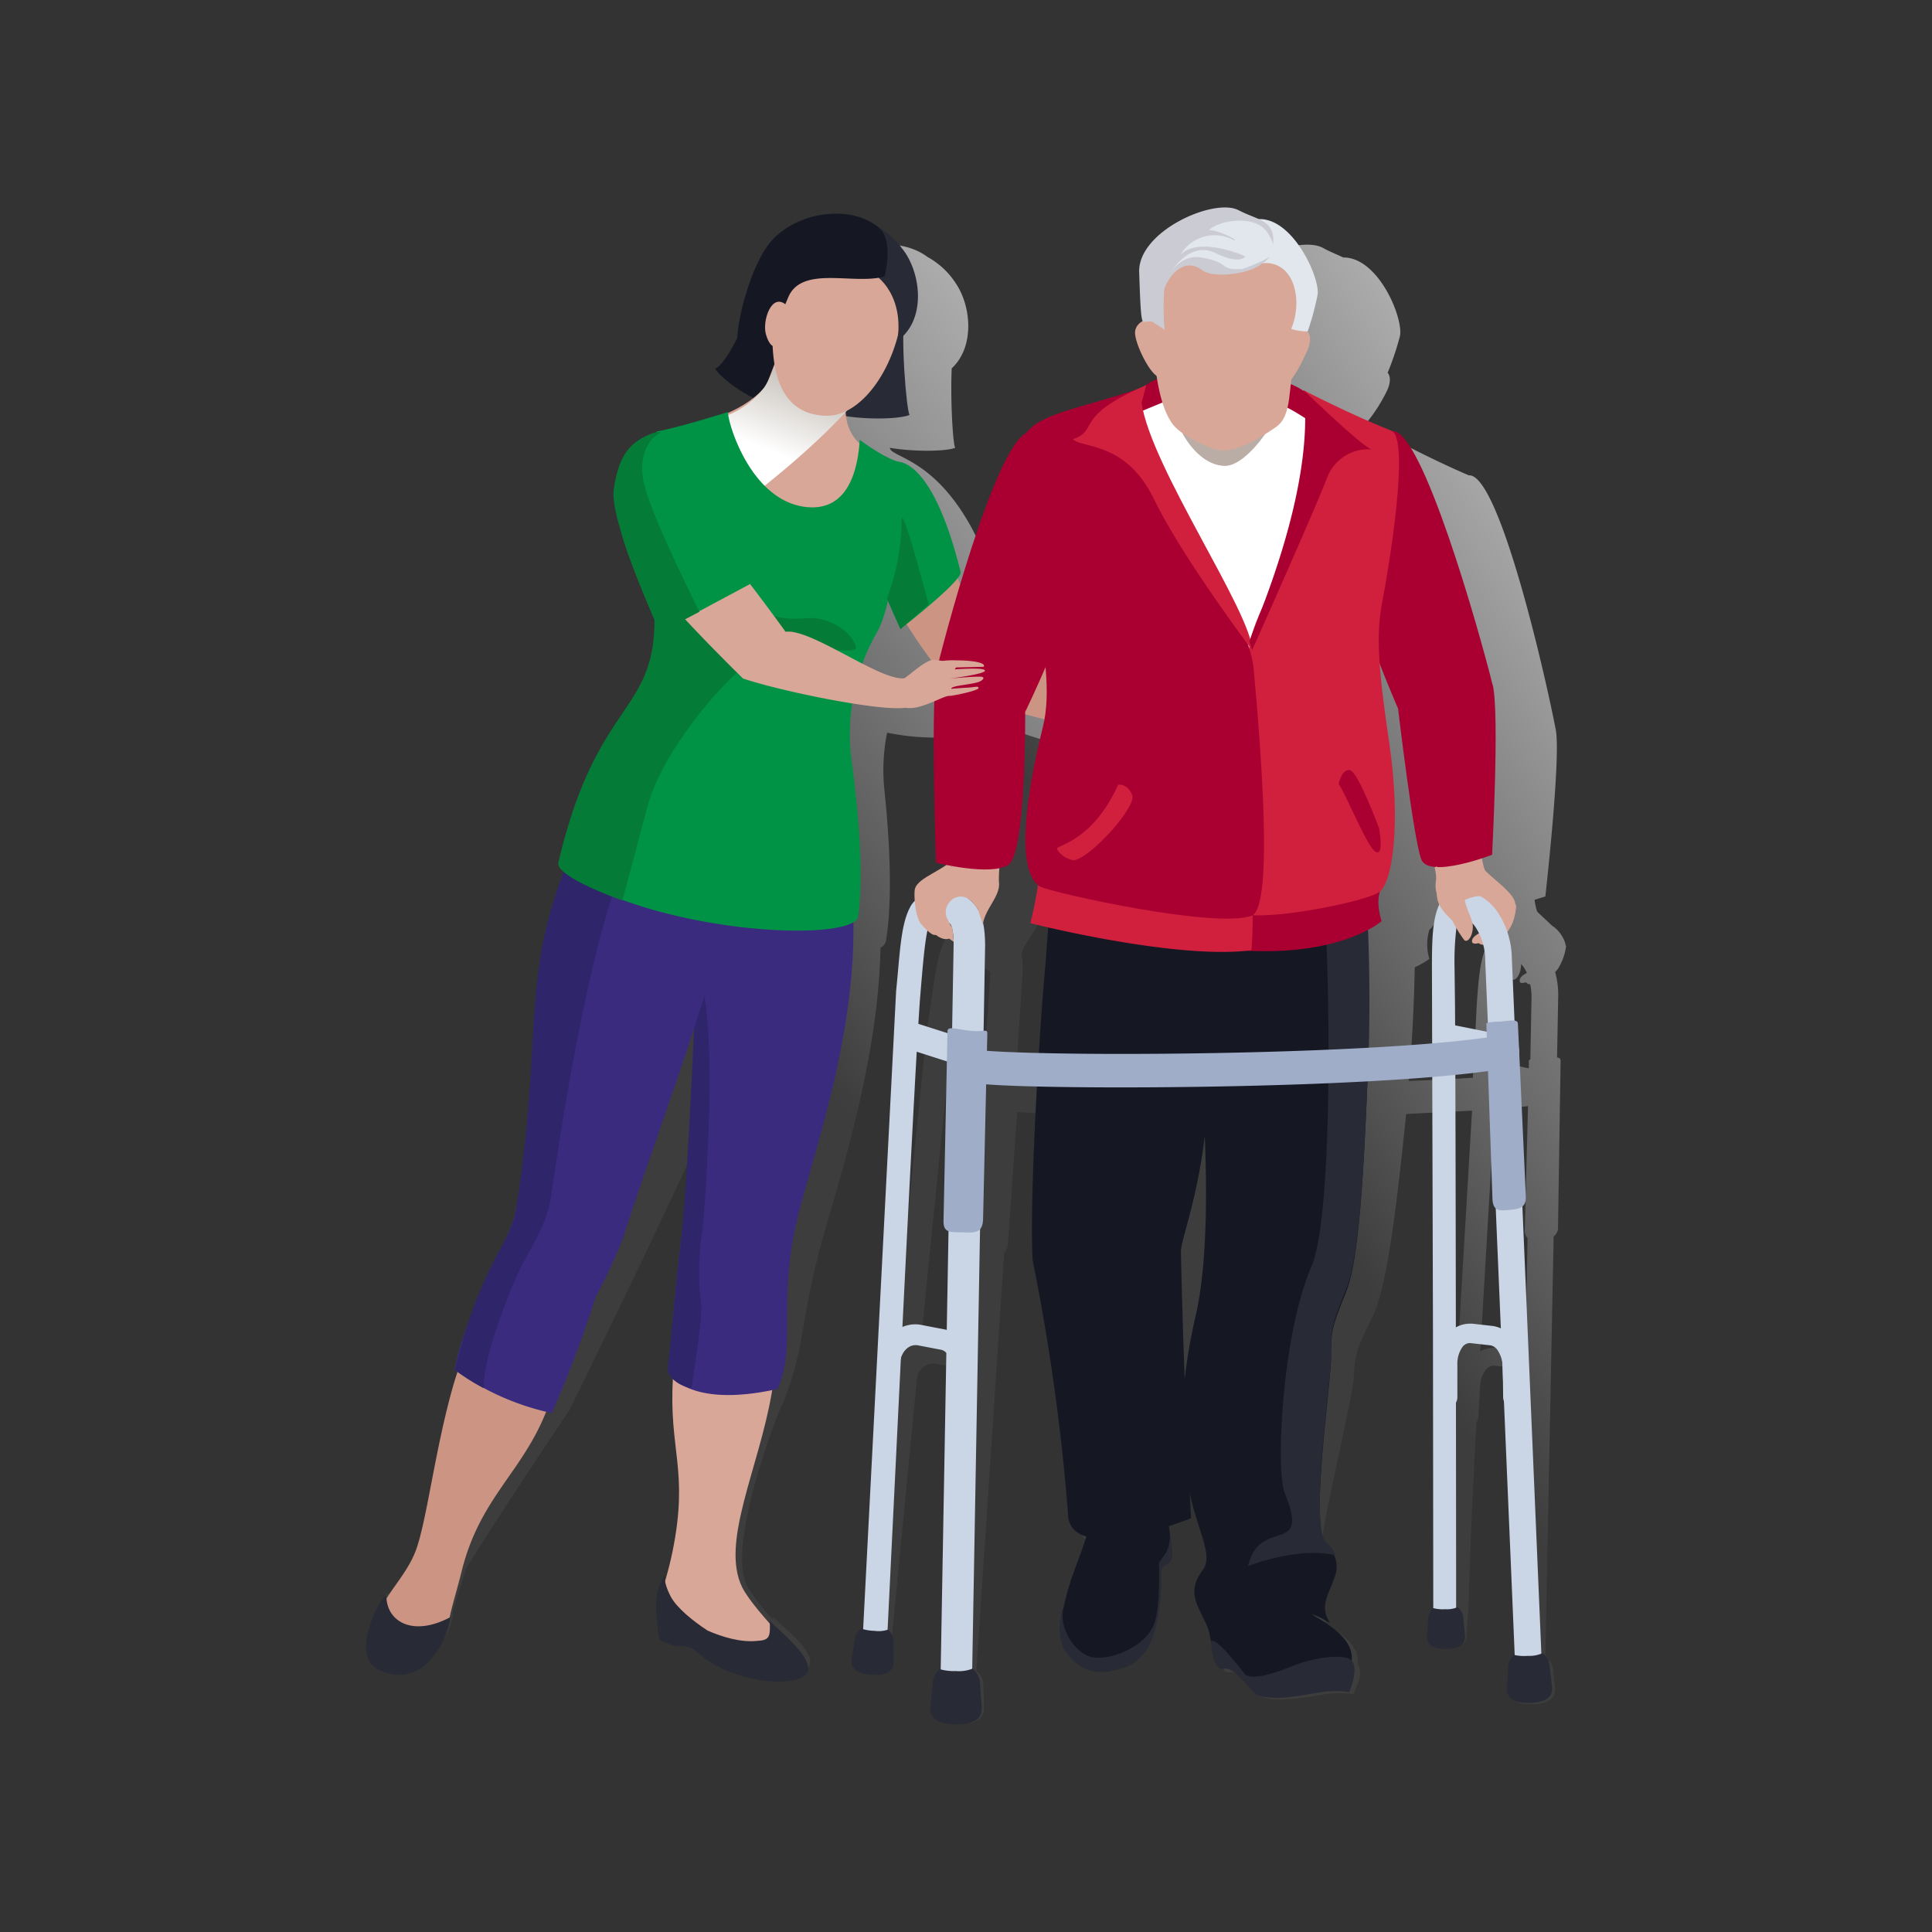 <svg xmlns="http://www.w3.org/2000/svg" xmlns:xlink="http://www.w3.org/1999/xlink" viewBox="0 0 300 300"><rect x="0" y="0" width="300" height="300" fill="#333333" stroke="none"/><style><![CDATA[.T{fill:#d8a798}.U{fill:#282a35}.V{fill:#aa0031}.W{fill:#151823}.X{fill:#009345}.Y{fill:#cad5e5}.Z{fill:#d1203d}]]></style><defs><linearGradient id="A" x1="322.897" y1="7.718" x2="151.009" y2="123.104" gradientUnits="userSpaceOnUse"><stop offset=".21" stop-color="#fff"/><stop offset=".96" stop-color="#3d3d3d"/></linearGradient><linearGradient id="B" x1="241.004" y1="-28.756" x2="70.505" y2="112.381" xlink:href="#A"/><linearGradient id="C" x1="115.442" y1="77.307" x2="127.297" y2="46.454" gradientUnits="userSpaceOnUse"><stop offset=".25" stop-color="#fff"/><stop offset=".64" stop-color="#c6c0b9"/></linearGradient><linearGradient id="D" x1="128.779" y1="174.298" x2="146.187" y2="143.177" gradientUnits="userSpaceOnUse"><stop offset="0" stop-color="#fff"/><stop offset=".41" stop-color="#baada6"/></linearGradient></defs><path d="M241.16 259.2a2.24 2.24 0 0 0-1-1.68.61.61 0 0 1-.21.11l1.3-65.63a1.73 1.73 0 0 0 .68-1.54l.4-25.74c0-.34-.2-.47-.55-.52l.17-9.26a13.1 13.1 0 0 0-.47-4 3.58 3.58 0 0 0 .75-1.06 8.36 8.36 0 0 0 .95-3 1.5 1.5 0 0 1-.1-.15 1 1 0 0 0 0-.17 5.14 5.14 0 0 0-1.84-2.66h0c-.06-.06-.07-.07-.06 0l-2.42-2.27-.1-.15a9 9 0 0 1-.37-1.76l1.67-.52s2.44-21.54 1.62-25.87c-1.52-8-8.8-40-13.54-39.52l-.1-.06c-6.17-2.64-12.78-6.22-13.62-6.67a.23.23 0 0 0 0 0h0v.16a9.77 9.77 0 0 0-2-1.15c0-.25.08-.5.13-.76a25.15 25.15 0 0 0 2.82-4.45c.7-1.36.68-2.44.2-3h0a43.41 43.41 0 0 0 1.88-5.57c.74-2.5-3.17-12.38-8.78-12.33-.9-.45-2-.85-3.13-1.48-3.86-2.14-16.48 2.8-16.6 9.28-.08 4.82-.1 7.06.15 7.68a2.27 2.27 0 0 0-1.35 1.65c-.2 1.52 1.73 6.08 3.13 7l.06.53a8.82 8.82 0 0 0-1.86.89h0a35.96 35.96 0 0 0-1.66.66c-9.38 2.75-15.5 3.27-18.08 6.32-5 2.26-13.86 28.66-16.17 36.26-1.32 4.35-1.57 30-1.57 30s.65.17 1.65.38c-2.07 1.3-4.82 2.2-5.24 3.67a6.76 6.76 0 0 0-.08 1.74 3.68 3.68 0 0 0-.81.95c-1.63 2.7-1.93 7-2.82 12.76-1.17 8.06-9.76 97.94-9.76 98a1.76 1.76 0 0 0 1.64 1.88h.2a2 2 0 0 0 2-1.71l4.15-42.72a2.69 2.69 0 0 1 2.38-2h.33l3.7.7a1.62 1.62 0 0 1 .87.47l-3.07 46.77h-.1a3 3 0 0 0-1.18 1.88l-.53 3.58c-.3 2 1.57 2.6 3.88 2.6s4.16-.53 4.1-2.56l-.1-3.6a2.64 2.64 0 0 0-1-2l-.1.05 4.33-65.1a2.21 2.21 0 0 0 .59-1.5l1.43-20.35c2 .17 4.78.3 8.1.43-1 9.67-2 20.37-2 26.07a292.38 292.38 0 0 1 3.72 37.93 3.19 3.19 0 0 0 2.67 3.12c-1.23 3.47-2.9 6-4.18 10.73h0l-.13.1s-1.27 4.05.16 6c1.13 1.54 19.1-29.23 19.1-30.4 1.17 6.14 4.8 16.58 3 18.72-3.17 3.7-.2 5.84.65 9.26a6.74 6.74 0 0 0 .2 1.09c-.28.5.17 4.3 1.64 3.95s2.8 1.7 4.5 3.4 8.28.35 10.47 0a15.56 15.56 0 0 1 4.31 0s1.76-3.35.65-4.56c.36-2.16-1.15-4.15-5-6.34-.13-.08-.5-12.47-.5-12.47-.47-1 4.7-22.56 4.88-25.6.24-4.14.48-4.62 3-9.77 2.4-5 3.92-19.53 5.16-31.34l10.23-.52-4.65 78.43a2.2 2.2 0 0 0-.85 1.4l-.37 2.65c-.2 1.5 1 .7 2.64.67s2.43-.4 2.37-1.9l.3-3.88a983.8 983.8 0 0 1 1.25-29 1.5 1.5 0 0 0 .27-.71h0l.3-5a4.09 4.09 0 0 1 .86-2.37 1.58 1.58 0 0 1 1.2-.69h.1l3.2.36a1.65 1.65 0 0 1 1.1.88 4 4 0 0 1 .54 1.72v1.63l-.17 3.46a1.54 1.54 0 0 0 .1.56l-.67 37h-.14a2.64 2.64 0 0 0-1 1.67l-.37 3.13c-.2 1.77 1.4 2.2 3.4 2.15s3.57-.62 3.48-2.38zm-8.47-99.15l.2-3.94a47.13 47.13 0 0 1 .67-6 9 9 0 0 0 1.17 1.92c.5.44 1.36-.57 1.45-2a2 2 0 0 0 0-.35 5.18 5.18 0 0 1 .47.58 5.31 5.31 0 0 1 .44.81c-.55.3-1.1.66-1.12 1.17s.4.43 1 .3a.71.71 0 0 0 .64.3 10 10 0 0 1 .2 2.25l-.18 9.46c-.12 0-.22.08-.23.14v1.2l-4.9-1 .25-4.75zm-79.4-11.88a.88.88 0 0 1 .22.4 6.39 6.39 0 0 1-.23-.41h0zm.44 2.12v-.66q0 .3 0 .66zm3-5.7l.23.2a1.5 1.5 0 0 0-.24-.2zm-8.63 14.1c.56-3.84 1-7.08 1.5-9.18l.1-.36c.54.5 1 .8 1.27.67a2.24 2.24 0 0 0 2.06.61 5.21 5.21 0 0 0 .74.48v.38l-.85 12.86c-.45 0-.75 0-.8.36v.28l-4.55-1.5.55-4.62zm9.7-12.82l.1.12c0-.07-.07-.12-.1-.18zm-8.17 63.5l-3.7-.7a4.5 4.5 0 0 0-1-.1 5.49 5.49 0 0 0-2 .4l4.17-41.43 4.72 1.53-1.66 24.1c-.08 1 .2 1.4.75 1.58l-1 14.72-.32-.1zm8.66-41.8l.18-2.47c0-.5-.12-.54-.57-.5l.87-13.2a15.27 15.27 0 0 0-.14-3.24c.56-2.35 3-4.12 2.85-6.25a15.25 15.25 0 0 1 .15-2.13 4.51 4.51 0 0 0 1.47-.47c3-1.68 3.86-23.46 3.86-23.46s1.7-3.05 3.6-6.83a27.27 27.27 0 0 1-.88 9.21c-1.64 5.3-6.08 20.64-2 24.2-.5 2.63-1.5 5.82-1.5 5.82a66.86 66.86 0 0 0 2.79.69l-.7 5.62c-.38 2.4-1 7.47-1.72 13.45-3.57-.14-6.46-.3-8.3-.46zm60.46.4a263.62 263.62 0 0 0 .93-17.77 13.07 13.07 0 0 0 2.27-1.3 7.82 7.82 0 0 1 0-4.52c2.1-1.66 3.92-10.34 2.78-22.63-.45-4.87-.74-8.78-.78-12.1a223.55 223.55 0 0 0 2.52 6.94s1.23 19.76 2.27 23c.24.73 1 1.08 2 1.2a6.29 6.29 0 0 1 .1 2 3.91 3.91 0 0 0-.06 1.67 6.52 6.52 0 0 0 .09 1.25 2.85 2.85 0 0 0 .22.7c-1.26 2.2-1.48 5.43-1.78 9.54l-.2 4c0 1.07-.2 3.7-.4 7.4-3.1.2-6.48.38-10.05.5zm16.88 41.67l-3.17-.36a3.71 3.71 0 0 0-.47 0 4.69 4.69 0 0 0-2.14.55l2.22-37.57c1.86-.15 3.6-.3 5.2-.5l-.5 19.12a1.65 1.65 0 0 0 .43 1.36l-.33 17.82a4.35 4.35 0 0 0-1.22-.39z" fill="url(#A)"/><path d="M172 109.7c-3.5 0-11.36-8.8-14.64-8.14a59.41 59.41 0 0 0-2.32-6.73c.35-.4.55-.74.5-.93-6.46-23-17.17-22.43-17.36-24.36 3.57.6 8.5.6 10.15 0-.36-.47-.77-7.4-.55-12.34 3.67-3.42 3-9.82.57-13.3a12.19 12.19 0 0 0-4.33-4c-4.48-3.4-13-2.24-17.1 2.45-2.76 3.13-5.32 10.5-5.7 14.8-1.32 2.4-2.83 4.48-3.72 4.7.48.92 3 3.16 6 4.67a20.08 20.08 0 0 1-4.12 2.25v-.08s-8.1 2.3-11.38 2.8l-.07.07a7.24 7.24 0 0 0-2.24.8c-2.4 1.2-4.08 3.1-4.94 8-.7 3.9 4 15.65 6 20.26 0 .32-.05.66-.07 1-.8 13.32-9.8 12-16.32 36-.12.43.2.92.77 1.43-7.22 17.25-4 25.22-8.93 51.16a16.81 16.81 0 0 1-1.09 3c-1.57 3.12-4.42 6.75-7.36 15a36.14 36.14 0 0 0-1.8 5.72l.4.28-.64 1.86c-3.2 9.64-4.75 20.5-6.63 24.8-1.14 2.62-3.3 4.9-4.64 6.86v-.1c0-1.76-6.33 8.08-1.73 10.45 7 3.6 11.28-4.3 11.66-7.54l-.14.07c.4-1.73 1.4-4.52 2.17-7.12 5.56-9 16-24.5 16-24.5s20.88-42.34 25-53.44c-.82 10.63-4.52 24.76-5.66 31.33-.83 4.8-1.86 13.57-2.32 16.74a1.79 1.79 0 0 0 0 .69.24.24 0 0 1 0 .07l.07.1a2.49 2.49 0 0 0 .6.91c-1 10.6 2.1 13.54-.85 25.5-.45 1.83-.87 3.13-1.26 4.27a1.56 1.56 0 0 1 .06-.74c-1.47 1.66-1.7 4.5-1.53 6.28s.18 3.26.64 3.38 1.08.44 1.88.66 2-.2 3.45.8c4.06 3.8 11.22 5 14.94 4.32 6.63-1.2-2.6-7.65-3.34-8.78v.45a28 28 0 0 1-4.11-5.34c-3.24-6.55 5.25-28.08 5.55-28.14 3.6-9.1 2.67-12.43 5.87-24.45 2.37-8.86 9-28.2 9.33-46.47a1.46 1.46 0 0 0 .83-.92c1.44-8.46 0-21.28-.28-24.17a29.43 29.43 0 0 1 .48-8.27 36.88 36.88 0 0 0 8.38.75c2.4.48 6.2-1.85 7.1-1.73.5 0 1.26-.18 2-.33 4.8 2.35 17.22 5.18 17.22 5.18s3.2-8-.44-7.98zm-18.6 2.1c0-.1.07-.16.22-.23l.23.2h-.45z" fill="url(#B)"/><path d="M142.33 76.63c2.7 5.24 7 13.54 8.9 19.9 3.2-.7 11.27 8.13 14.7 8.06s.68 8.17.68 8.17-17.73-3.94-19-6.38c0 0-8.74-10.37-10.48-17.14-.76-3.24 5.2-12.6 5.2-12.6z" fill="#cc9483"/><path d="M139.82 97.66c1.74-1.33 9.64-7.65 9.35-8.84-4.62-18.6-10.17-17.1-10.17-17.1s-3.67 15.46-3.38 16.18c1.85 4.7 4.2 9.75 4.2 9.75z" class="X"/><path d="M120.3 191.8c.1 3.06 1.54 12.8-.47 24.52s-8 23.24-4.58 30.16c.94 1.88 3.57 4.93 6.33 7.87 3 3.23-9 4.87-11 1.74-1.86-2.88-9.27-3.57-8-8.17.53-2 1.17-3.7 1.85-7 2.57-12.66-.63-15.7.07-27 1-15.93 3.28-22.27 3.7-27.8s12 2.62 12.1 5.7z" class="T"/><path d="M128.7 123.48c9.94 23.73-2.32 54.1-5.1 66.63s.06 19.1-2.86 25.57c-14.2 3.16-17-2.63-17-2.63s1.44-17.37 2.68-25.76c.2-1.2 2.26-44.23 3.33-58.28.48-6 18.95-5.53 18.95-5.53z" fill="#3b2b7e"/><path d="M108.17 150.12c3.9 8.48.93 40.82.93 40.82a39.83 39.83 0 0 0-.2 11.79c.14 2.14-1.25 11.15-1.5 12.67-.05.42-3.94-.8-3.68-3.15l1.78-17.46c1.4-10.35 2.67-44.67 2.67-44.67z" fill="#2f256b"/><path d="M103.3 244.62s-.4.88.83 3.26c1 1.87 3.58 3.9 5.75 5.32 2.3 1 5.15 1.86 7.64 1.6 2-.1 2.12-.6 2-3.17.78 1.2 10.25 8.05 3.64 9.3-3.7.7-10.9-.54-15.1-4.58-1.44-1.05-2.8-.64-3.46-.83s-1.43-.6-1.9-.7-.5-1.7-.74-3.57-.1-4.88 1.33-6.64z" class="U"/><path d="M78.94 195.7a85.39 85.39 0 0 0-8.5 19.23c-2.92 10.1-4.18 21.48-5.94 26-1.5 3.87-5 7-5.48 9.58-.65 3.86 3.07 7.14 6.24 6.27s3.92-2.12 4.5-5.28c.3-1.78 1.3-4.92 2-7.82 2.84-11 9.1-14.9 12.9-24.1 5.36-13 4.87-16 6.66-20.58s-11.13-5.7-12.38-3.3z" fill="#cc9483"/><path d="M60 248.06c.18 3.8 4.15 6.12 9.92 3.06-.3 3.42-4.36 11.78-11.4 8C54 256.6 60 246.2 60 248.06z" class="U"/><path d="M93.5 125.6c-10.28 15.73-6 23.17-13.4 62.35-1 5.1-7.83 15.35-9.5 24.75a40.15 40.15 0 0 0 15.08 6.72 178.75 178.75 0 0 0 6.83-18.07 86.07 86.07 0 0 0 4.25-9.14c4.37-14 15.52-42.83 16.25-52.83.4-5.32-19.52-13.78-19.52-13.78z" fill="#3b2b7e"/><path d="M80.12 187.94c4.9-31.36-.6-37.15 11.75-62.66l10 .53c-8.26 6.15-14.52 47.64-16.3 60-.7 4.87-3.86 8.93-5.27 12.22-1.33 3.07-5.17 12.24-5.2 17.52a32.74 32.74 0 0 1-4.45-2.82c3.98-16.6 8.68-19.67 9.48-24.8z" fill="#2f256b"/><path d="M140.54 48.33c-.77 3.65.22 15.5.7 16.1-2.4 1-12.4.67-13.64-1.22s12.94-14.88 12.94-14.88z" class="U"/><path d="M116.73 45.53c.38 2.32-3.9 11.2-5.7 11.7.8 1.5 7.1 6.5 11.86 5.9 1.8-.22.84-11.38.46-12s-6.62-5.6-6.62-5.6z" class="W"/><path d="M107.88 65.82c2.1-.45 8.07-2.13 11.12-6 1.14-3 2.45-6.27 2.6-7.06l6.76 2c-.06.25 4.5 1.85 4.5 1.85-4.9 12.32 3.08 13.55 5.2 15 2.36.9-12.87 17-14.37 16.64-22.47-5.46-18.2-22.45-15.8-22.43z" class="T"/><path d="M128.3 57.52c-.06.48 4.54 2.82 4.54 4.76-1.74 2-6.7 7.56-17.37 15.7-3.13 2.4-5-10.82-6.34-12.6a13.38 13.38 0 0 0 9.51-5.18c2.08-3.1 2.67-7.94 2.72-8.34z" fill="url(#C)"/><path d="M139.67 51.12c-1.7 7.66-6.55 13.52-11.32 13.44s-8.65-3.1-8.4-13.2c.16-6.33-.1-16.1 10.15-16.33 9.6-.2 11.4 7.87 9.57 16.08z" class="T"/><path d="M134.28 41.86c2.6.8 6.07 4.6 5.06 11.07 4.5-3.2 3.7-10.32 1-14-3.17-4.32-6-4.46-6-4.46z" class="U"/><path d="M137.35 42.92c-4.7 1.4-12.95-1.85-15 3.36a38.38 38.38 0 0 1-3.56 6.72s-3.94 3.44-4.26 1.32c-.55-3.55 2-12.95 5-16.6 4-4.9 12.7-6.1 17-2.3 2.3 2.02.82 7.5.82 7.5z" class="W"/><path d="M122.17 47.43c-2.35-2.2-3.84 2.43-3.24 4.47.72 2.5 1.72 1.85 1.72 1.85z" class="T"/><path d="M113.05 64c-.1 1.36 3.23 13.17 11.5 14.64 5.82 1 8.5-3.34 8.95-10.35 4.75 3.53 6.8 3.6 6.8 3.6s-.78 20.75-4.18 26.38a31.93 31.93 0 0 0-3.95 19.35c.38 2.93 2.23 16 1.1 24.65-.5 4-28.74 3-44.12-6-.25-.15 3.45-16.52 9.3-25.15 2.16-3.2 4.84-17.67 3.24-24.24-1.47-6.1-.58-19.72.34-19.9 3.18-.53 11-3 11-3z" class="X"/><path d="M104.16 72.65c1.5 3.35 5.84 8.5 6.38 10.35 2.8 10.52 7.62 13.6 14.55 13 4-.37 7.4 2.5 7.8 4.43s-8.75-2-17.5 3.3c-2.33 1.4-12.52 12.52-14.86 21.56l-3.88 14.53s-10.48-3.66-9.94-5.9c5.7-24.4 14.5-23.15 14.9-36.6.13-4.67.55-5.16 1-11.73.4-6.14 1.55-12.92 1.55-12.92zm35.84 8.2c-.1-3.4 4.2 13 4.2 13l-4.38 3.85-2.1-4.8A34.55 34.55 0 0 0 140 80.84z" fill="#047c37"/><g class="T"><path d="M233.33 137.57c-.5-.6 2.1 3 2.1 3 0 .72-.36 3-1.18 3.68a18.87 18.87 0 0 1-2.37 1.91c-1.74 1.12-2.58.2-2.18 0 2.7-1.32 2.64-3.62 2.9-4.55s.72-4.04.72-4.04z"/><path d="M235.28 141.34a4.77 4.77 0 0 0 0-1.07c-.2-1.5-2.75-3.24-4.58-5l-.12-.15c-.54-1-2.37-12.7-3.14-16.74 0 0-7.13 1-7.63 2.72s3.56 13.8 3.18 15.62c-.46 2.17 1.2 4.2 2 5.24 0 0 1-2 2.4-2.18s3.33.46 3.72 1.18a3.11 3.11 0 0 1-.79 3.55c-.6.43-1.78.88-1.75 1.66s1.86.16 3.22-.67c-.4.47-.86.85-.7 1.1.27.5 1.7-.66 2.82-1.7a5.46 5.46 0 0 0 1.21-2.77 1.37 1.37 0 0 0 .16-.63s.01-.1 0-.16z"/></g><g class="Y"><path d="M222.56 252.88l-.05-46.25-.16-56.4c0-4.26.07-7.6 1.2-9.9h0a3 3 0 0 1 2.56-1.67h0a3.08 3.08 0 0 1 .61.07h0a1.77 1.77 0 0 1 1.34 2.1h0a1.77 1.77 0 0 1-1.51 1.37h0a6.16 6.16 0 0 0-.33 1.33h0a44 44 0 0 0-.36 6.69h0l.05 4.06c.15 8.12.2 98.58.2 98.6h0a1.76 1.76 0 0 1-1.76 1.76h0a1.76 1.76 0 0 1-1.76-1.76z"/><path d="M235.42 262.12l-4.8-113.07a9.35 9.35 0 0 0-1.45-5h0a3.53 3.53 0 0 0-2.92-1.68h-.16a2.05 2.05 0 0 1-2.15-2h0a2 2 0 0 1 2-2.14h.35a7.59 7.59 0 0 1 6.27 3.42h0a13.24 13.24 0 0 1 2.2 7.16h0l4.8 113.05a2 2 0 0 1-2 2.14h-.08a2.06 2.06 0 0 1-2.06-2z"/><path d="M231.36 164.27l-7-1.4a2 2 0 0 1-1.53-2.29h0a2 2 0 0 1 2.29-1.53h0l7 1.4a2 2 0 0 1 1.53 2.3h0a2 2 0 0 1-1.91 1.57h0a2.58 2.58 0 0 1-.39 0zm-95.66 93.35a1.9 1.9 0 0 1-1.81-2h0l5.26-101.75c.6-5.9.7-10.24 2.17-13h0a3.48 3.48 0 0 1 3-1.93h0a3.66 3.66 0 0 1 .81.1h0a1.9 1.9 0 0 1 1.42 2.29h0a1.91 1.91 0 0 1-2 1.46h0a8.17 8.17 0 0 0-.62 2.1h0c-.4 2.15-.68 5.45-1 9.37h0c-.37 3.9-1.7 29.4-2.9 53.77h0l-2.34 47.8a1.9 1.9 0 0 1-1.9 1.82h-.08z"/><path d="M148.36 266.83a2.42 2.42 0 0 1-2.38-2.47h0l2.1-117.74c0-2.25-.4-3.08-.56-3.17h0c-.08-.14-.85-.55-3-.53h0a2.43 2.43 0 0 1-2.44-2.43h0a2.43 2.43 0 0 1 2.43-2.43h0c2.48 0 4.7.27 6.46 2h0c1.7 1.77 1.95 4 2 6.62h0l-2.1 117.78a2.44 2.44 0 0 1-2.44 2.39z"/></g><g class="T"><path d="M148.47 132.9c-1.6 2.23-6 3.26-6.42 5.2-.16.7 0 4.24 1 5.4s2 2 2.33 1.58-1.14-1.73-.8-2.86 3.9-9.32 3.9-9.32z"/><path d="M144.78 136.86c-1 1-2.34 2.1-2.4 2.8s.06 3 .82 3.78a19.31 19.31 0 0 0 2.11 1.72c1.63 1.28 2.67.36 2.3.13a4.79 4.79 0 0 1-2.52-4.3c-.18-.95-.32-4.14-.32-4.14z"/><path d="M148.1 146.25a15.62 15.62 0 0 1-2.86-2.46c-2.45-2.2-2.9-3-2.83-3.24.85-3.17 4.66-5 5.3-5.9s-.73-11.3.44-15.24c0 0 7.47.38 7.8 2.2s-1 13.53-.83 15.37c.25 2.2-2.15 4.08-2.5 6.55l-.8-2.37c-1-1.34-.87-1.15-1.4-1.57a2.22 2.22 0 0 0-3 .51 2.38 2.38 0 0 0-.27 2.68 10.32 10.32 0 0 0 .74 1.34z"/></g><path d="M164.92 250s-1.06 4.3.47 6.37c1.2 1.64 3.2 3.86 7 3.13 3.42-.66 8-1.63 7.95-15.42 0-1.4 1.5-.76 1.68-2.48.17-1.55-.95-6.56-.95-6.56z" class="U"/><g class="W"><path d="M180 232.82a3.31 3.31 0 0 0-.64.14c-1.8-3.4-9.67.14-9.67.14-.7 7.32-3.13 9.62-4.6 16.8-.64 3.1 2 7.1 4.74 7.46 3.12.4 8.06-1.86 9.34-5.07.75-1.88.87-5.65.8-9.62a10.68 10.68 0 0 1 .72-1c2.13-2.9.23-6.68-.68-8.86z"/><path d="M165.86 235.28a328.28 328.28 0 0 0-5.52-39.62c-.54-10.85 1.3-39 2-45.92.24-2.42 1-18 2.63-21.83l28.93 2.1s-6.76 17.6-6.23 29.83c.9 20.8-4.35 31.9-4.3 34.6a1322.12 1322.12 0 0 0 1.58 41.3c.04.02-18.54 7.44-19.1-.44zm43.9 23.32c.68-2.58-.88-4.9-5.3-7.46-3.4-2-5-6.36-4.06-11.87l-10.67 1.12c-.95 5-2.84 11-1.63 14.55.92 2.68 2.62 2.23 3.1 2.94 0 .1 2.3 6.4 14.6 4.25 1.43-.25 3.7-2.72 3.93-3.53z"/></g><path d="M188.12 254.93c-.25.54.4 4.57 1.84 4.2s2.9 1.8 4.7 3.62 8.32.35 10.5 0a15 15 0 0 1 4.34 0s2-4.53-.2-5.25-6.5.36-8.3 1.08-6.7 2.7-7.78 1.27-4.66-5.86-5.1-4.93z" class="U"/><path d="M209.5 131.1c1.8 7.23 3.43 23 2.9 35.45s-1.18 28.6-3.35 34-2.37 5.94-2.37 10.27-3.14 24.7-1 29a4.13 4.13 0 0 1 1.63 4.88c-1.1 3.25-2.45 4.62-.8 7.33-7.34-4.62-16.78-2-18.4 2.84-.6-4.34-4.66-6.65-1.4-11s-7.53-11.58-1-39.8c2.28-9.9 1.77-28 .32-42.3-1.32-13.14 1.43-31.47 1.43-31.47z" class="W"/><path d="M205.7 239.33c-2.17-4.33 1-24.7 1-29s.2-4.84 2.38-10.27 2.8-21.56 3.35-34 .07-31.4-1.74-38.62l-5.8.53c1.93 21.56 2.18 60.85-1.23 68.64-4.57 10.45-5.6 31.67-4.18 35.18 4.08 10.05-3.8 3.53-5.7 11.4 2.07-.8 8.47-2.87 13.58-1.7a4.42 4.42 0 0 0-1.68-2.16z" class="U"/><path d="M172.27 64.86c3.2-3.2 6.42-6.3 8.75-6.3s20.6-2.54 23.44 4.65c1.55 4-6.12 11.7-6.12 11.7z" class="V"/><path d="M173.84 74.23s5.2-2.9 6.66-4.4a40.56 40.56 0 0 0 2.65-12.59l4.74-.64h.1l10.83 1.27c-1 11.6 4.52 15.5 4.52 15.5l-1.72 21.14z" class="T"/><path d="M198.85 59.85c.3 2.85-.8 9.16 4.94 13.78-1.55 2.27-14.3 13.34-17.27 13.3-2.44 0-11.72-10.5-13.27-12.17 6.9-.38 6.47-4.78 7.74-6a50.06 50.06 0 0 0 1.71-11.54z" fill="url(#D)"/><path d="M145.52 103.72c2-8.1 10-37.3 14.64-36.64 0 0 7 8.68 6.4 23.75-.22 5-7.37 19.72-7.37 19.72s.18 22-2.63 23.76-11.22-.35-11.22-.35-.9-25.86.18-30.24zm86.25 2.63c-2-8.1-11-40-15.6-39.4 0 0-6.74 7.4-6.08 22.48.2 5 7 20.6 7 20.6s2.37 20.08 3.6 23.4c1.14 3.1 11-.7 11-.7s1.17-22 .1-26.4z" class="V"/><path d="M182.6 61.64c-1.63 1.32 2 10.52 7.54 10.7 3.5.12 8.37-7.36 8.37-9.1s9.16 5.26 11.27 6.66-6.3 40.68-10.52 43.13S176.8 99.33 174 87.76a144.94 144.94 0 0 1-3.5-21.12z" fill="#fff"/><g class="T"><path d="M179.05 52.4c.2 4.72.92 11 3.25 13.72 1.4 1.63 5.6 3.6 6.95 3.78 2.92.42 6.8-2.17 8.8-3.53 2.8-1.88 1.82-6.17 3.17-11.64 1.9-7.74-.24-16.46-10.07-16.86-15.06-.58-12.47 6.64-12.1 14.53z"/><path d="M179.93 49.32c-1.24-.18-3.54.5-3.68 2.2s2.52 7.1 3.83 7-.15-9.2-.15-9.2zm21.37 1.98c1.8-.73 2.72.8 1.7 3.13s-2.83 5.64-3.3 4.88 1.6-8 1.6-8z"/></g><path d="M193.63 41.56c6.6-3 9.1 4.1 6.87 9.52a8.54 8.54 0 0 0 2.56.38 43.1 43.1 0 0 0 1.51-5.56c.64-2.8-4.88-14.6-11.18-11.3s.24 6.97.24 6.97z" fill="#e2e6ed"/><path d="M196 40.86c-1.47 1.57-7.42 2.5-9.34 1.08-3.23-2.38-5.58 1.82-5.88 3a41.36 41.36 0 0 0 .06 6.28L179 50s-.1-.17-1.37 0c-.45.07-.54-1.92-.74-7.74-.2-6.35 11.62-11.6 15.43-9.62 2.8 1.46 5.3 1.5 5.4 4.54S196 40.86 196 40.86z" fill="#cbcbd3"/><path d="M192.9 41.77c-3.84.25-1.6-1-6.46-1.8-2.95-.47-4.62 2.3-4.62 2.3s2.9-4.93 6.86-3 4.7.53 4.7.53-7.24-3.25-10.1-.2a6.15 6.15 0 0 1 8.39-2.26h0c.73-.05-3.3-1.92-3.95-1.53 1-1.47 7.18-2.72 9.1.32s.63 3.55-.4 4.16a25.13 25.13 0 0 1-3.53 1.49z" fill="#e2e6ed"/><path d="M214.4 138.1c-.9 2.06.14 4.93.14 4.93s-6.3 5.66-22.3 4.52c-25.85-1.84 3.76-10 4-10.43z" class="V"/><g class="Z"><path d="M161.2 134.22c.68 1.55-1.2 9.13-1.2 9.13s22.55 5.74 34.32 4.2a55.78 55.78 0 0 0 0-9.23z"/><path d="M202.4 60.6c1.3 4.6.82 17-2.5 25.08-3.24 7.93-6.76 13-5.85 17.35 1.93 9.1-.6 36.27-.26 39 4.8.68 18.28-2.1 20.34-3.48s3.47-10.43 1.58-23.27c-1.55-10.46-2.12-16.54-1.1-21.7s4.4-25.52 1.45-26.7c-6.57-2.6-13.67-6.3-13.67-6.3z"/></g><path d="M194.35 142.2c3.5-1.3 1.36-26.86.33-38.18s-19.8-33.44-17.52-43.78c-9.64 3.33-15.87 3.87-18.06 7.36 1 7.2 3.57 24.78 2.2 27.18.7 6.17 2 12.62.64 18.1s-5.1 21.75-.47 24.78c1.97 1 27.32 6.6 32.88 4.53z" class="V"/><path d="M173.63 121.86c-.57 1.15-2.68 6.12-7.37 8.75-2 1.13-2.28.9-2.06 1.37a3.73 3.73 0 0 0 2.52 1.6c2.5-.23 9.88-8.34 9.08-10.17s-2.17-1.55-2.17-1.55z" class="Z"/><path d="M207.86 121.7c1.6 2.57 4.5 10 5.8 10.6s.48-3.7.48-3.7-3.22-8.7-4.5-9-1.77 2.1-1.77 2.1z" class="V"/><path d="M194.46 101c-.15-6-15.73-28.4-17.2-38.45l.73-2.75c-11.5 4.92-7.2 7-11.4 8.4 1.45 1.46 8.25.3 12.62 9.34S194.46 101 194.46 101z" class="Z"/><path d="M194 99.65c.3-1.6 10.35-23.1 8.43-39.06 0 0 9.5 9.2 10.65 9.2a6.82 6.82 0 0 0-7 4.36c-1.9 5-11.65 26.8-11.65 26.8z" class="V"/><path d="M150.12 165.8l-9.37-3a2.09 2.09 0 0 1-1.36-2.64h0a2.1 2.1 0 0 1 2.65-1.36h0l9.38 3a2.1 2.1 0 0 1 1.35 2.64h0a2.1 2.1 0 0 1-2 1.46h0a2.05 2.05 0 0 1-.65-.1z" class="Y"/><path d="M223 134.5c.17 1.75-.14 3.6.22 5.2s2.05 2.93 2.36 3.35a18.36 18.36 0 0 0 1.8 2.94c.53.44 1.32-.62 1.32-2.1 0-1.18-1-2.62-1.25-4.13a6.17 6.17 0 0 1 4-.52c.94.44-8.45-4.73-8.45-4.73z" class="T"/><path d="M149.17 219.5a1.62 1.62 0 0 1-1.5-1.74h0l.34-4.6v-.36c0-1.77-1.1-3.13-1.94-3.22h0l-3.65-.7a1.24 1.24 0 0 0-.33 0h0c-1 0-2.2 1-2.38 2.92h0l-.47 5.2a1.62 1.62 0 0 1-1.76 1.48h0a1.63 1.63 0 0 1-1.47-1.77h0l.46-5.2c.27-3.2 2.56-5.83 5.62-5.87h0a4.32 4.32 0 0 1 1 .1h0l3.64.7c2.93.63 4.56 3.47 4.58 6.4h0v.56l-.34 4.63a1.63 1.63 0 0 1-1.62 1.5h-.12zm74.08-2.5v-5.2c0-3.2 1.8-6.17 4.9-6.26h0a3.77 3.77 0 0 1 .47 0h0l3.2.36c3 .48 4.47 3.4 4.55 6.42h0l.07 4.64a1.52 1.52 0 0 1-1.49 1.53h0a1.52 1.52 0 0 1-1.54-1.49h0l-.06-4.64a4.82 4.82 0 0 0-.71-2.54h0a1.77 1.77 0 0 0-1.16-.91h0l-3.2-.36h-.1a1.49 1.49 0 0 0-1.17.73h0a4.43 4.43 0 0 0-.71 2.5h0V217a1.51 1.51 0 0 1-1.51 1.51h0a1.52 1.52 0 0 1-1.51-1.51z" class="Y"/><g fill="#9fadc9"><path d="M150.6 168.12h0a2.6 2.6 0 0 1-2.15-3h0a2.61 2.61 0 0 1 3-2.14h0c2.14.37 11.48.68 22.87.67h0c19.72 0 46.56-.82 58.56-2.86h0a2.6 2.6 0 0 1 3 2.12h0a2.6 2.6 0 0 1-2.13 3h0c-12.8 2.16-39.5 2.93-59.43 2.94h0c-11.6 0-20.58-.24-23.7-.74z"/><path d="M152.65 189.36c-.07 2-1.16 2.1-3 2h0c-1.9-.06-3.2.24-3.14-1.8l.62-29.5c.06-.8 1.74-.16 3.55 0 2.1.25 2.67-.44 2.63.5zm79.1-3.14c.1 1.9 1.15 1.8 2.58 1.66h0c1.44-.13 2.7-.24 2.6-2.14L235.7 159c0-.82-1.23-.5-2.66-.37 0 0-2.2 0-2.24.34z"/></g><path d="M152.16 261.2a3 3 0 0 0-1.16-2.09 5.72 5.72 0 0 1-2.59.37 8 8 0 0 1-2.48-.29 3 3 0 0 0-1.08 2l-.37 3.8c-.2 2.14 1.67 2.75 4 2.77s4.1-.58 3.95-2.73zm88.44-2.7a2.59 2.59 0 0 0-1.08-1.8 4.87 4.87 0 0 1-2.26.42 7.34 7.34 0 0 1-2.19-.15 2.63 2.63 0 0 0-.88 1.79l-.18 3.36c-.1 1.9 1.58 2.37 3.6 2.3s3.6-.66 3.38-2.56zm-101.88-3.67a2.48 2.48 0 0 0-.83-1.78 4.61 4.61 0 0 1-2.15.18 6.7 6.7 0 0 1-2-.34 2.45 2.45 0 0 0-1 1.59l-.48 3.1c-.27 1.76 1.24 2.35 3.13 2.48s3.4-.3 3.38-2.07zm88.48-3.73a2.21 2.21 0 0 0-.87-1.54 4.21 4.21 0 0 1-1.92.32 5.79 5.79 0 0 1-1.85-.17 2.24 2.24 0 0 0-.77 1.5l-.2 2.84c-.1 1.6 1.3 2 3 2s3-.5 2.9-2.1z" class="U"/><path d="M115.38 105.36c5.94 2 21.3 5.13 25.23 4.54 2.36.46 6-2 6.9-1.84 1.27-.15 4.46-.88 4.44-1.22s-.45-.16-1.54-.07c-.3 0-2.46.15-2.68.2-.16-.58 3.7-.64 4.6-1.25.57-.38.52-.67-.32-.65-1.37 0-4.56.3-4.56.3s5.46-.67 5.5-1.23-4.7-.2-4.7-.2l.2-.3 4.27-.1c.46-.5-1.1-1-4.33-1a12.29 12.29 0 0 0-2 .08l-1.52-.18c-1.33.23-3.24 2.07-4.44 2.88-3.8.43-14.47-7.76-18.45-7.22 0 0-13.83-19.23-15.76-18.7s-6 4.7-7.26 6.72 16.43 19.25 16.43 19.25z" class="T"/><path d="M103.62 67.5c-5.6-1.4-9.2 8.1-6.93 15.87 1.3 4.62 5.8 14.8 5.8 14.8l14.2-7.6-4.4-9.1s-6.6-13.5-8.67-13.98z" class="X"/><path d="M102.65 67.16c-1.4.53-4 3.24-2.46 8.68S108.6 95 108.6 95l-6.1 3.2S94.6 80.92 95.3 76s2.28-6.84 4.56-8.07 2.8-.77 2.8-.77z" fill="#047c37"/></svg>